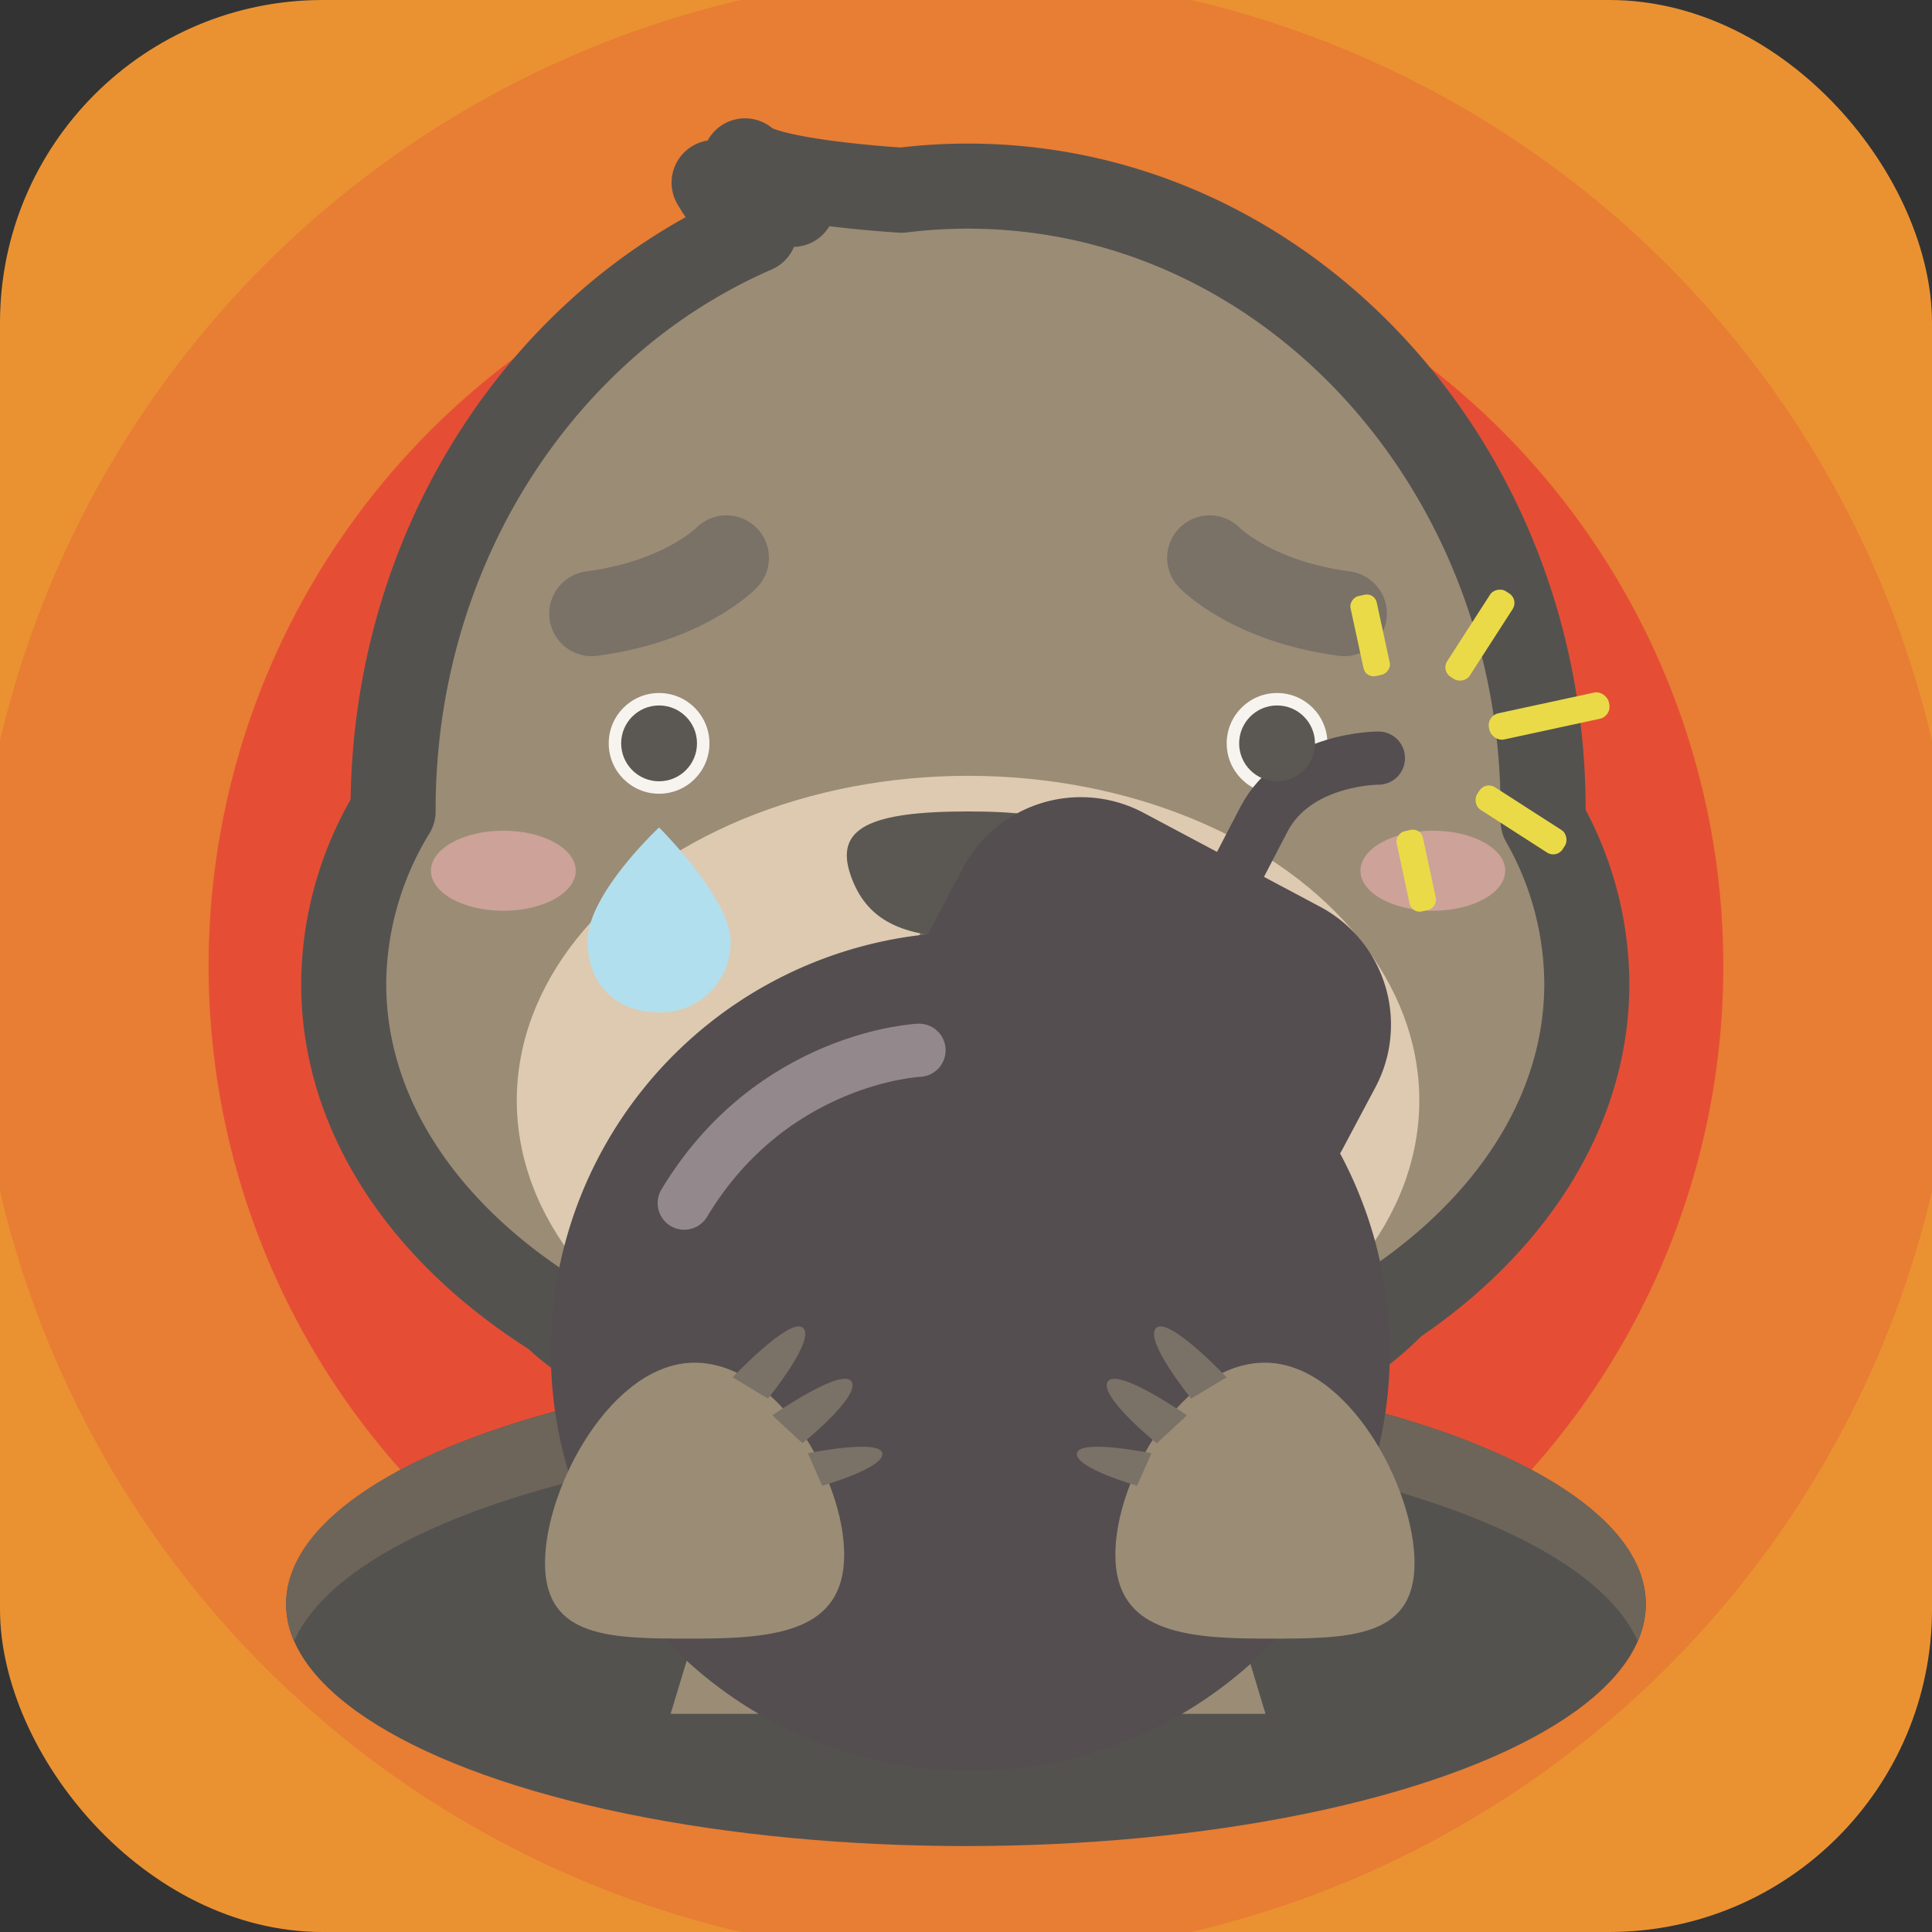 <svg xmlns="http://www.w3.org/2000/svg" viewBox="0 0 363.31 363.31"><rect x="0" y="0" width="363.31" height="363.31" fill="#333333" stroke="none"/><defs><style>.cls-1{fill:#ea9232;}.cls-2{fill:#e87d34;}.cls-3{fill:#e54e35;}.cls-4{fill:#54524f;}.cls-5{fill:#6d655a;}.cls-6{fill:#9b8c76;}.cls-7{fill:#ddcab1;}.cls-8{fill:#f7f4f0;}.cls-12,.cls-14,.cls-16,.cls-9{fill:none;stroke-linecap:round;stroke-linejoin:round;}.cls-9{stroke:#7a7167;}.cls-12,.cls-9{stroke-width:16px;}.cls-10{fill:#5b5853;}.cls-11{fill:#efb1b1;opacity:0.6;}.cls-12{stroke:#54524f;}.cls-13{fill:#544e50;}.cls-14{stroke:#93898d;}.cls-14,.cls-16{stroke-width:10px;}.cls-15{fill:#eada47;}.cls-16{stroke:#544e50;}.cls-17{fill:#b2dfed;}.cls-18{fill:#7a7167;}</style></defs><title>app_icon</title><g id="Layer_2" data-name="Layer 2"><g id="app_logo" data-name="app logo"><g id="background"><rect class="cls-1" width="363.31" height="363.31" rx="60.7" ry="60.7"/><path class="cls-2" d="M224,0H139.33A186.75,186.75,0,0,0,0,139.33V224A186.75,186.75,0,0,0,139.33,363.31H224A186.75,186.75,0,0,0,363.31,224V139.33A186.75,186.75,0,0,0,224,0Z"/><circle class="cls-3" cx="181.65" cy="181.65" r="142.42"/></g><g id="hole"><ellipse class="cls-4" cx="181.65" cy="301.65" rx="127.84" ry="45.5"/><path class="cls-5" d="M292.56,279l-1.57-.95q-3.2-1.88-6.89-3.63t-7.81-3.37q-2.06-.81-4.23-1.58T267.61,268q-4.54-1.47-9.47-2.78-3.69-1-7.58-1.87c-5.19-1.18-10.63-2.24-16.29-3.15a333.8,333.8,0,0,0-52.61-4,333.81,333.81,0,0,0-52.61,4c-5.66.91-11.11,2-16.29,3.15q-3.89.89-7.58,1.87-4.92,1.31-9.47,2.78-2.27.73-4.44,1.51T87,271.06q-4.13,1.62-7.81,3.37t-6.89,3.63l-1.57.95c-10.78,6.67-16.94,14.4-16.94,22.65a17.47,17.47,0,0,0,1.51,7c9.46-21.81,62.42-38.5,126.34-38.5s116.87,16.7,126.34,38.5a17.47,17.47,0,0,0,1.51-7C309.49,293.41,303.33,285.67,292.56,279Z"/></g><g id="mole"><polygon class="cls-6" points="224.34 249.45 182.94 244.92 182.94 244.72 182.04 244.82 181.14 244.72 181.14 244.92 139.74 249.45 115.33 330.21 181.51 330.21 182.58 330.21 248.75 330.21 224.34 249.45"/><path id="head" class="cls-6" d="M252.18,63C233.29,45.51,208.8,35,182,35s-51.25,10.54-70.13,28c-23.26,21.51-38,53.51-38,89.26,0,37.16,6.85,74.82,31.73,96.3,18.47,16,51,20.95,76.41,20.95s57.94-5,76.41-20.95c24.88-21.48,31.73-59.14,31.73-96.3C290.19,116.48,275.44,84.47,252.18,63Z"/><ellipse class="cls-6" cx="181.51" cy="184.97" rx="116.88" ry="83.02"/><ellipse id="snout" class="cls-7" cx="182.04" cy="206.94" rx="84.86" ry="61.05"/><circle id="eyes" class="cls-8" cx="123.94" cy="139.79" r="9.47"/><circle id="eyeys" class="cls-8" cx="240.15" cy="139.79" r="9.47"/><g id="teeeth"><polygon class="cls-8" points="182.57 179.02 192.19 185.24 189.7 201.72 182.57 201.72 182.57 179.02"/><polygon class="cls-8" points="181.51 178.61 171.9 185.24 174.39 201.72 181.51 201.72 181.51 178.61"/></g><path class="cls-9" d="M182.94,176.38s1.74,11.55,18.49,11.55"/><path class="cls-9" d="M181.15,176.38s-1.74,11.55-18.49,11.55"/><path id="nose" class="cls-10" d="M182,152.59c-18.57,0-25,3.2-22.09,11.85s9.77,11.85,22.09,11.85,19.21-3.2,22.09-11.85S200.62,152.59,182,152.59Z"/><path class="cls-9" d="M227.48,104.91s7.83,8.16,25.32,10.48"/><path class="cls-9" d="M136.6,104.91s-7.83,8.16-25.32,10.48"/><path id="hair" class="cls-6" d="M170.32,35.79s-26.08-1.48-30.18-5.57a17.55,17.55,0,0,0,9,8.18s-12.18-1.46-14.81-4.09c0,0,5.85,10.33,11.3,10.33"/><ellipse class="cls-11" cx="269.44" cy="163.74" rx="13.61" ry="7.53"/><ellipse class="cls-11" cx="94.65" cy="163.74" rx="13.61" ry="7.53"/><path class="cls-12" d="M298.4,185a62.35,62.35,0,0,0-8.22-30.64c0-.7,0-1.41,0-2.11,0-35.74-14.75-67.75-38-89.26C233.29,45.51,208.8,35,182,35a100.91,100.91,0,0,0-12.46.77c-4.24-.27-25.76-1.84-29.44-5.52a17.55,17.55,0,0,0,9,8.18s-12.18-1.46-14.81-4.09c0,0,3.51,6.2,7.63,9a106.87,106.87,0,0,0-30,19.66c-23.26,21.51-38,53.51-38,89.26,0,.1,0,.2,0,.3A62.77,62.77,0,0,0,64.63,185c0,24.79,15.3,47,39.55,62.24.48.44,1,.88,1.45,1.31,7.93,6.85,18.45,11.67,29.88,15l-20.17,66.73H248.75l-20.17-66.73c11.43-3.28,21.95-8.11,29.88-15,1.28-1.11,2.5-2.26,3.69-3.45C284.48,230,298.4,208.62,298.4,185Z"/><path class="cls-13" d="M252,216.9c.18-.3.36-.61.52-.92l6.1-11.47a25.12,25.12,0,0,0-10.38-34l-33.17-17.65a25.12,25.12,0,0,0-34,10.38L175,174.73c-.17.31-.32.63-.47.95A78.89,78.89,0,1,0,252,216.9Z"/><path class="cls-14" d="M172.82,197.5s-27.59,1.21-44.15,28.75"/><rect class="cls-15" x="279.79" y="132.12" width="23.05" height="5.04" rx="2.31" ry="2.31" transform="translate(-21.88 64.61) rotate(-12.2)"/><rect class="cls-15" x="268.72" y="116.91" width="19.16" height="5.04" rx="2.12" ry="2.12" transform="translate(27.15 288.67) rotate(-57.2)"/><rect class="cls-15" x="249.95" y="116.95" width="15.39" height="5.04" rx="1.9" ry="1.9" transform="translate(195.33 396.56) rotate(-102.2)"/><rect class="cls-15" x="276.36" y="152.24" width="19.16" height="5.04" rx="2.12" ry="2.12" transform="matrix(0.84, 0.54, -0.54, 0.84, 129.41, -130.22)"/><rect class="cls-15" x="259.42" y="160.73" width="15.39" height="5.04" rx="1.9" ry="1.9" transform="matrix(0.21, 0.98, -0.98, 0.21, 370.22, -132.33)"/><path class="cls-16" d="M231.69,165.59l6-11.54c6.06-11.56,21.52-11.49,21.52-11.49"/><circle id="eyeys-2" data-name="eyeys" class="cls-10" cx="240.15" cy="139.79" r="7.13"/><circle id="eyeys-3" data-name="eyeys" class="cls-10" cx="123.94" cy="139.79" r="7.13"/><path class="cls-17" d="M137.38,176.94a13.12,13.12,0,0,1-13.44,13.44c-7.42,0-13.44-4.62-13.44-13.44s13.44-21.34,13.44-21.34S137.38,169,137.38,176.94Z"/><path class="cls-6" d="M266,293.93c0,14.33-12.6,14.21-28.13,14.21s-28.13-1.46-28.13-15.79,12.6-36.1,28.13-36.1S266,279.6,266,293.93Z"/><path class="cls-18" d="M230.66,259s-10.94-11.58-13.26-9.27S224,263,224,263Z"/><path class="cls-18" d="M223.2,266.15s-13.08-9.1-14.88-6.36,9.21,11.62,9.21,11.62Z"/><path class="cls-18" d="M216.52,273.28s-13.52-2.76-14,0,11.3,6.1,11.3,6.1Z"/><path class="cls-6" d="M102.49,293.93c0,14.33,12.6,14.21,28.13,14.21s28.13-1.46,28.13-15.79-12.6-36.1-28.13-36.1S102.49,279.6,102.49,293.93Z"/><path class="cls-18" d="M137.78,259s10.94-11.58,13.26-9.27S144.41,263,144.41,263Z"/><path class="cls-18" d="M145.24,266.15s13.08-9.1,14.88-6.36-9.21,11.62-9.21,11.62Z"/><path class="cls-18" d="M151.92,273.28s13.52-2.76,14,0-11.3,6.1-11.3,6.1Z"/></g></g></g></svg>